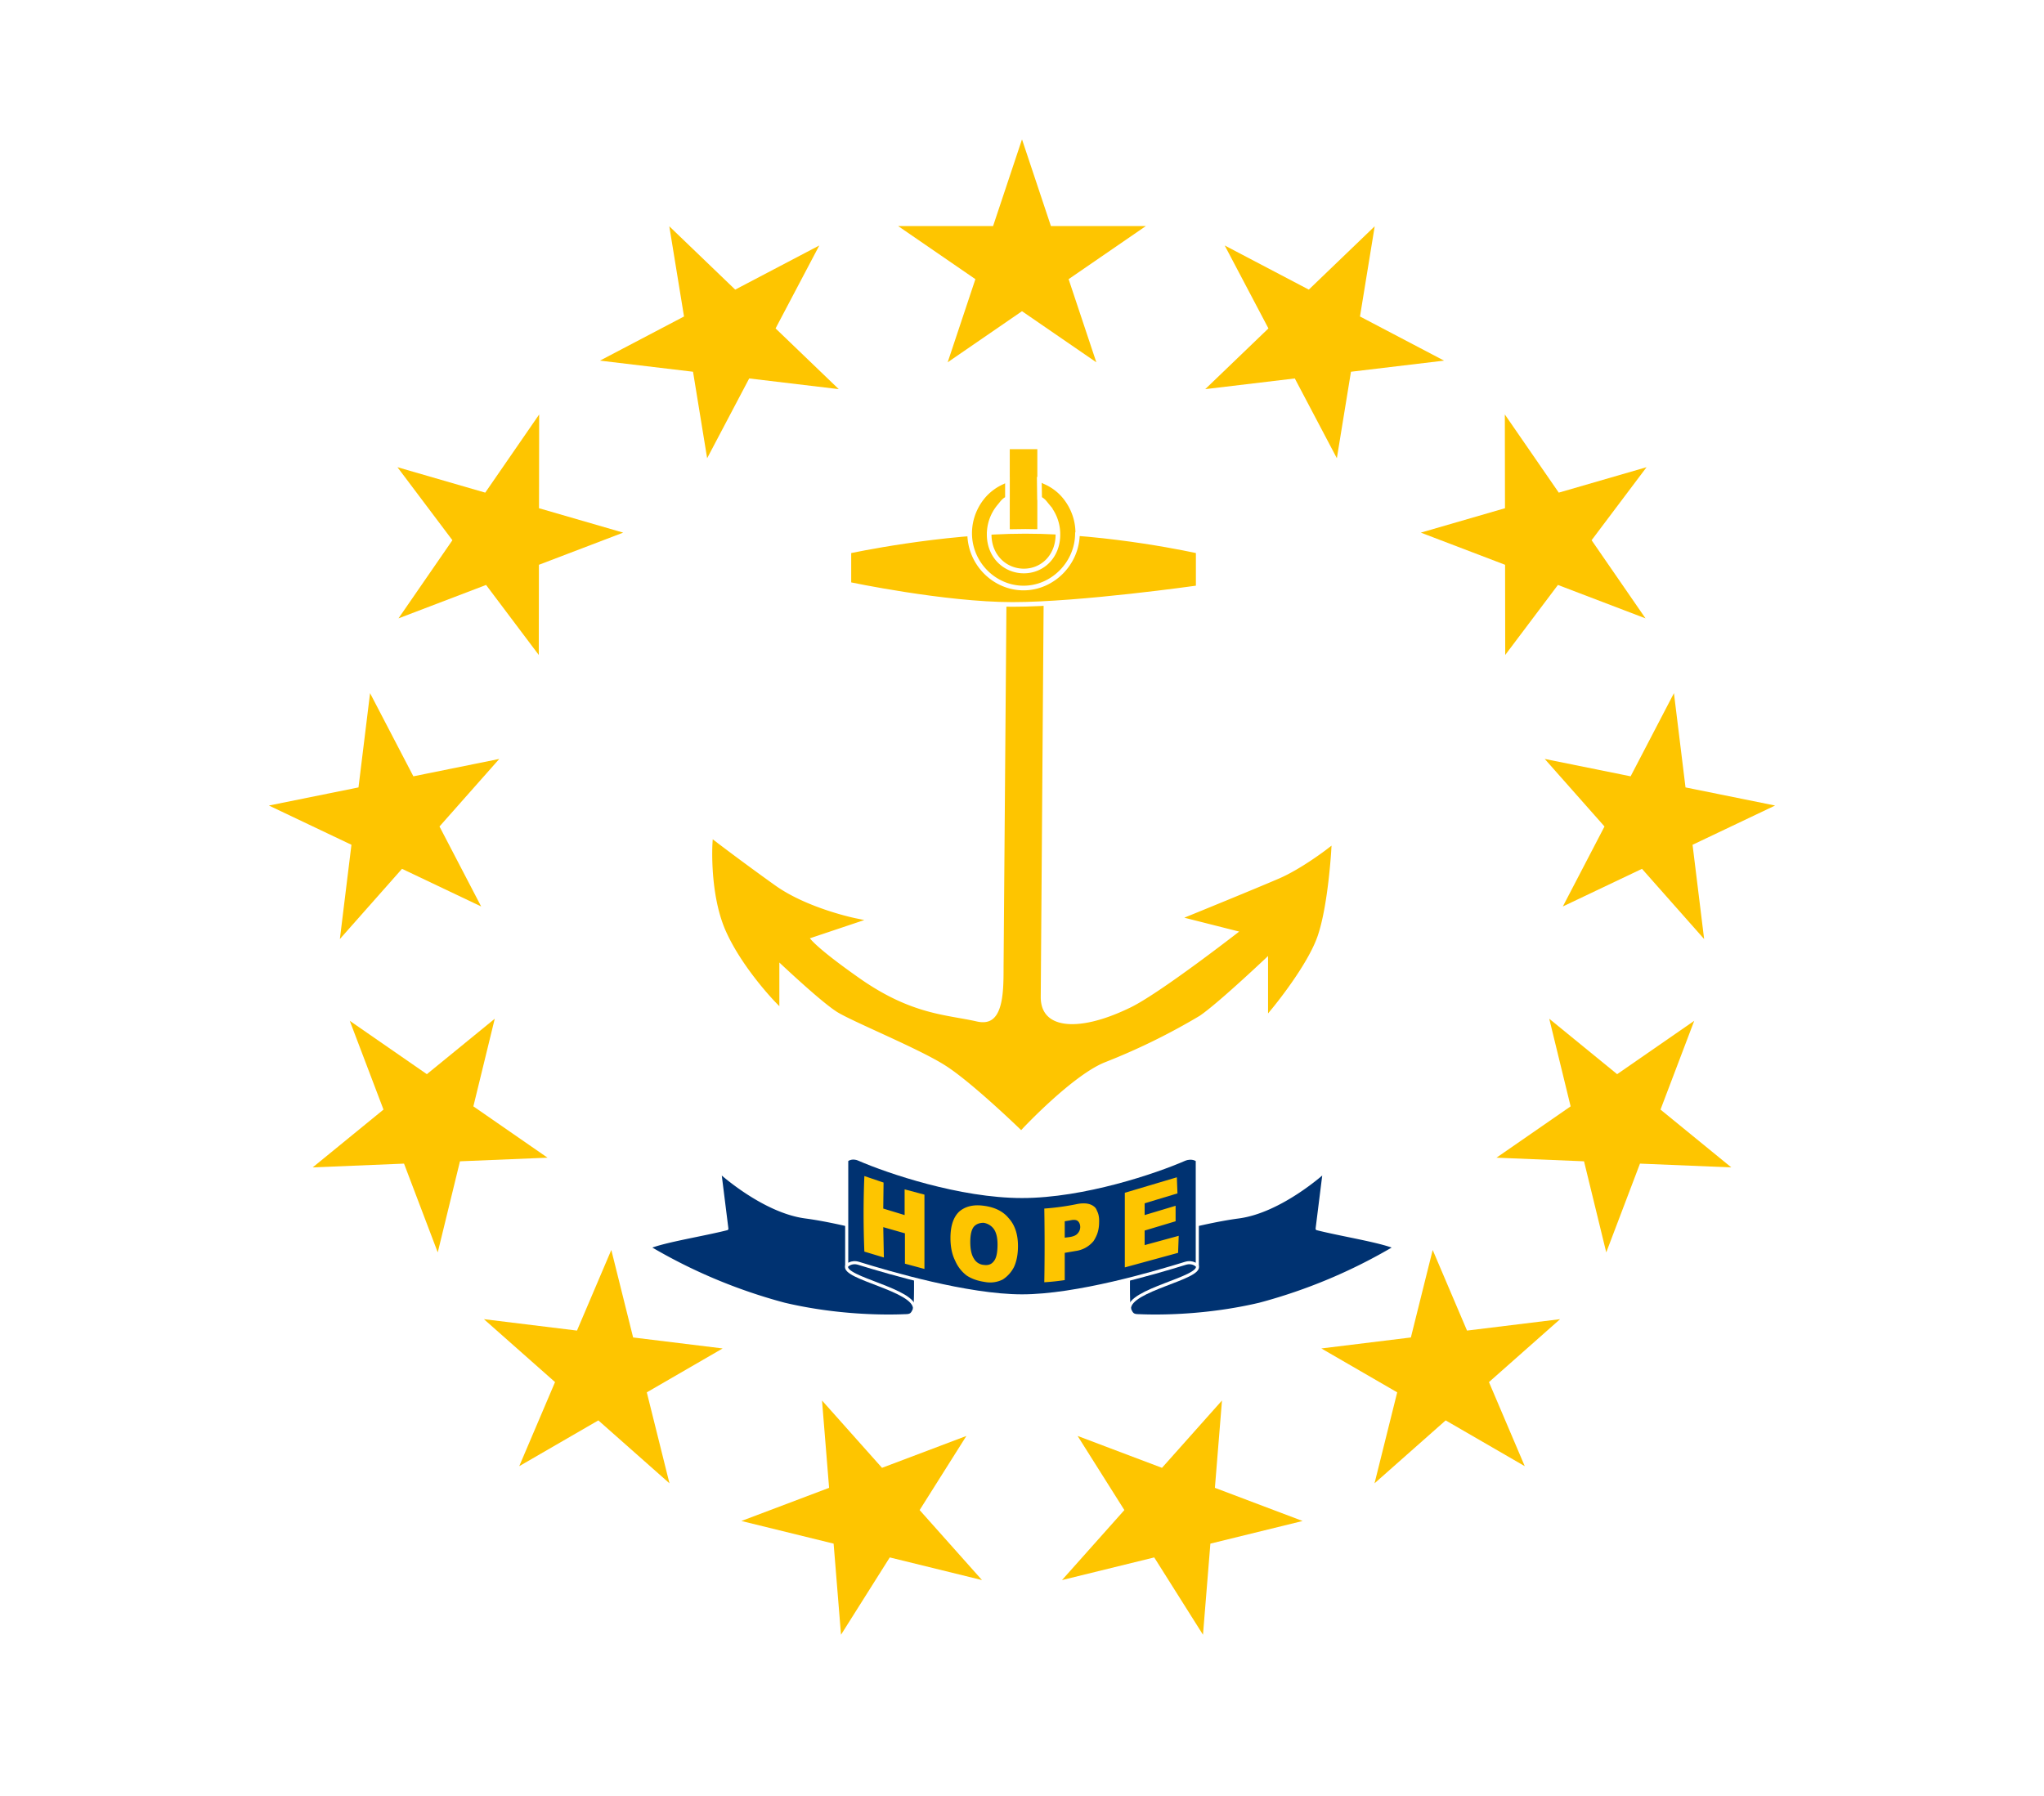<svg height="580" width="660" id="svg14" viewBox="0 0 660 580" xmlns:xlink="http://www.w3.org/1999/xlink" xmlns="http://www.w3.org/2000/svg"><defs id="defs1"><path id="a" transform="matrix(40 0 0 40 0 -205)" d="M0-1 .6.8-1-.3h2L-.6.8z"/></defs><g id="g16"><path style="fill:#fff" d="M0 0h660v580H0z" id="path1"/></g><g style="fill:#fec500;stroke-width:1.5" id="g4"><path style="stroke:#fec500" d="m325.8 185.5-1 126.8c0 8.6 0 20.5-9.6 18.3s-21-2.1-38-14c-16.8-11.8-16.8-14-16.8-14l15.8-5.3s-15.8-3.2-26.4-10.8c-10.5-7.5-19-14-19-14s-1 16.2 4.3 28 15.8 22.6 15.8 22.6v-14s14.7 14 20 17.2 26.4 11.8 34.8 17.2c8.5 5.4 24 20.4 24 20.4s16.1-17.2 26.7-21.5a207 207 0 0 0 30.6-15c6.3-4.3 23.2-20.4 23.2-20.4v18.2s11.6-14 14.7-23.6c3.2-9.7 4.2-26.9 4.2-26.9s-8.4 6.5-15.8 9.7-28.5 11.8-28.5 11.8l17 4.3s-27.5 21.5-37 25.8c-17.3 8.3-29.5 6.5-29.5-4.3l1-136.5zm1-39.7h7.4V178h-7.4z" id="path2"/><path style="stroke:#fff" d="M274.1 178s29.5-6.4 57-6.4 55.8 6.4 55.8 6.4v11.8s-38 5.4-60 5.4-52.8-6.5-52.8-6.5z" id="path3"/><path style="fill-rule:evenodd;stroke:#fff" d="M348 172c0-4.8-2-9.3-5-12.5a17 17 0 0 0-5.4-3.8c-1-.4-.8-.6-2-.8l.1 6.1c1.3.7 1.6 1.3 2.6 2.5a14 14 0 0 1 3.3 9.1c0 7.1-5 11.8-11 11.8s-11.2-4.7-11.2-11.8a14 14 0 0 1 3.3-9.1c1-1.2 1.3-1.8 2.6-2.5v-6c-1 .2-.9.4-1.9.8q-3 1.4-5.3 3.8c-3 3.2-5 7.7-5 12.6 0 9.8 8 17.7 17.4 17.7s17.4-8 17.4-17.7z" id="path4"/></g><g style="fill:#003271;stroke:#fff;stroke-linejoin:round" id="g7"><path d="M232.4 378.4s14 12.8 27.7 14.6 35.3 8.3 35.3 8.3.6 19.7-.1 21.4-1.1 2.2-3 2.2c-6.5.3-22 .3-39-3.7a173 173 0 0 1-43.8-18.4c5-2.1 17.3-4 25.2-6zm195.2 0s-14 12.8-27.7 14.6-35.3 8.3-35.3 8.3-.6 19.7.1 21.4 1.1 2.2 3 2.2c6.5.3 22 .3 39-3.7a173 173 0 0 0 43.8-18.4c-5-2.1-17.3-4-25.2-6z" id="path5"/><path d="M277.3 408c-2.5-.8-3.9.8-3.9.8v-34.1s1.5-1.4 4-.3c9.2 4 32.6 12 52.6 12s43.4-8 52.5-12c2.6-1 4.1.3 4.1.3v34.1s-1.4-1.6-3.9-.8c-9.7 3-35 10.5-52.7 10.5s-43-7.5-52.7-10.5z" id="path6"/><path d="M386.6 408.8c1.5 4-22.2 7.7-21.9 13.9m-91.3-13.9c-1.5 4 22.2 7.7 21.9 13.9" style="fill:#003271;stroke:#fff;stroke-linejoin:round" id="path7"/></g><g transform="translate(330 290)" style="fill:#fec500" id="g14"><use xlink:href="#a" id="use7"/><g id="b"><use xlink:href="#a" transform="rotate(27.7)" id="use8"/><use xlink:href="#a" transform="rotate(55.4)" id="use9"/><use xlink:href="#a" transform="rotate(83)" id="use10"/><use xlink:href="#a" transform="rotate(110.8)" id="use11"/><use xlink:href="#a" transform="rotate(138.5)" id="use12"/><use xlink:href="#a" transform="rotate(166.2)" id="use13"/></g><use xlink:href="#b" transform="scale(-1 1)" id="use14"/></g><g id="g15"><path style="fill:#fec500" d="m363.2 385.2 16.8-5 .2 5.2-10.6 3.2v3.8l10-3v5l-10 3v4.7l11-3-.2 5.5-17.2 4.7zm-26 5.1q5.5-.4 10.8-1.5 3.4-.6 5.2.8.7.5 1 1.4.8 1.5.7 3.7 0 2.2-.7 4-.5 1.2-1.1 2.1a9 9 0 0 1-5.8 3.2l-3.5.6v8.8q-3.3.5-6.6.7.2-11.8 0-23.8m6.6 9.4 1.6-.2q1.9-.3 2.6-1.2a3 3 0 0 0 .8-2q0-1.2-.7-1.9t-2.5-.3l-1.8.3zm-36.9.1q0-5.8 2.8-8.5 3-2.6 8-1.9 5.3.7 8 4 3 3.3 3 9 0 4-1.3 6.8-1.3 2.5-3.6 4a9 9 0 0 1-5.8.8q-3.5-.5-5.9-2.1a12 12 0 0 1-3.7-4.8q-1.5-3-1.5-7.3m6.4 1.3q0 3.6 1.2 5.4a4 4 0 0 0 3.2 2q2.1.3 3.2-1.2 1.2-1.4 1.2-5.4 0-3.3-1.2-5a5 5 0 0 0-3.3-2q-2 0-3.1 1.2-1.2 1.4-1.2 5m-34.2-21.3 6.2 2.1-.1 8.4 6.9 2.1v-8.3l6.4 1.7v24l-6.3-1.7v-9.8l-7-2 .2 9.8-6.3-1.9q-.5-12.3 0-24.4" id="path14"/></g><!-- app4joy -->
</svg>